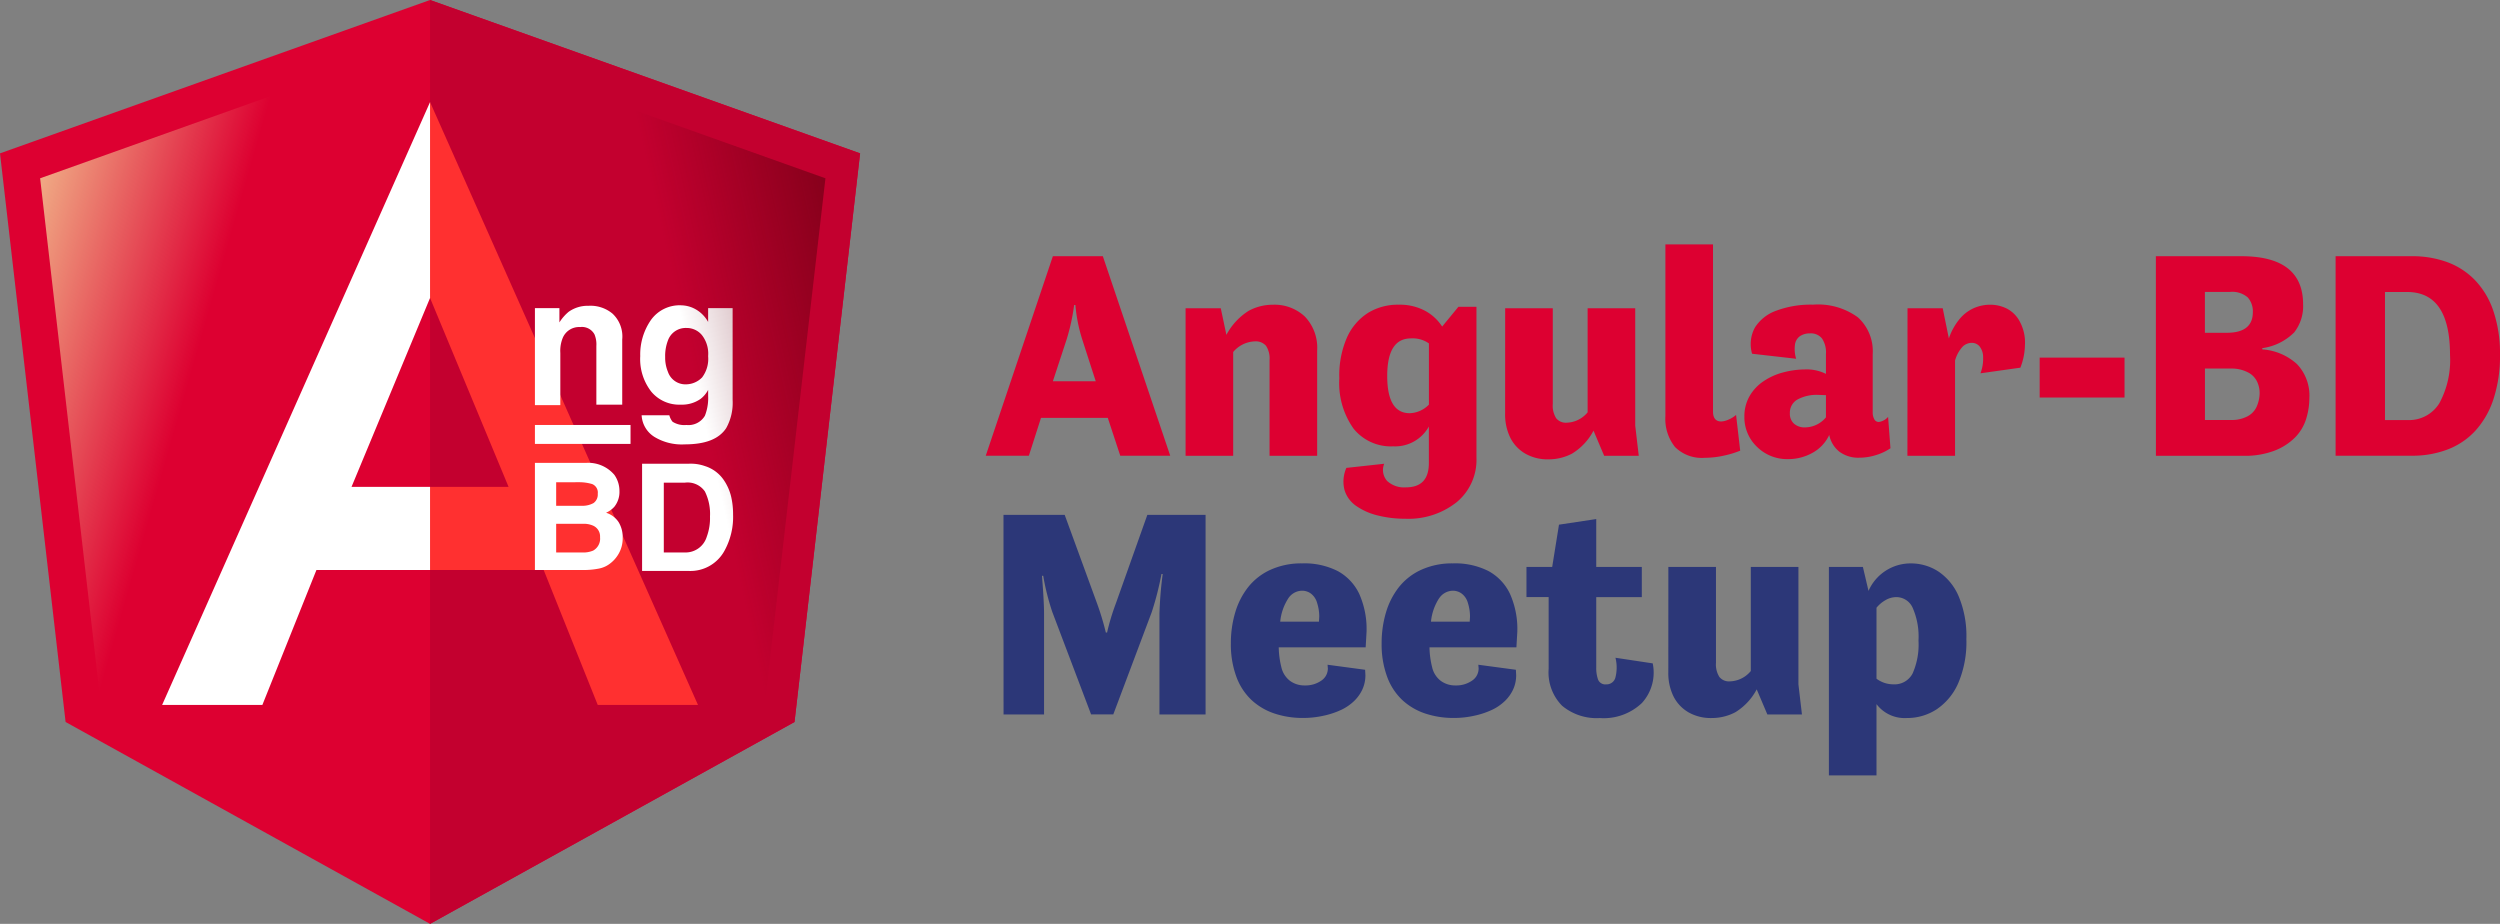 <svg xmlns="http://www.w3.org/2000/svg" xmlns:xlink="http://www.w3.org/1999/xlink" width="202.952" height="75" viewBox="0 0 202.952 75">
  <rect x="0" y="0" width="202.952" height="75" fill="#808080" stroke="none"/>
  <defs>
    <linearGradient id="linear-gradient" x1="-0.183" y1="0.105" x2="0.432" y2="0.415" gradientUnits="objectBoundingBox">
      <stop offset="0" stop-color="#f8f3a8"/>
      <stop offset="1" stop-color="#f8f3a8" stop-opacity="0"/>
    </linearGradient>
    <linearGradient id="linear-gradient-2" x1="1.231" y1="0.173" x2="0.625" y2="0.409" gradientUnits="objectBoundingBox">
      <stop offset="0" stop-color="#670011"/>
      <stop offset="1" stop-color="#670011" stop-opacity="0"/>
    </linearGradient>
  </defs>
  <g id="Group_16" data-name="Group 16" transform="translate(-283 -135)">
    <g id="Group_8" data-name="Group 8" transform="translate(251.1 110)">
      <path id="Path_1" data-name="Path 1" d="M66.812,25h0L31.9,37.45l5.325,46.162L66.812,100h0L96.4,83.612l5.325-46.162Z" transform="translate(0 0)" fill="#dd0031"/>
      <path id="Path_2" data-name="Path 2" d="M125,25V71.275h0V100h0l29.587-16.388,5.325-46.162Z" transform="translate(-58.188 0)" fill="#c3002f"/>
      <path id="Path_3" data-name="Path 3" d="M138.612,96.037h8.138L125,47.1V63l6.375,15.337H125v6.75h9.225Z" transform="translate(-58.188 -13.812)" fill="#ff3030"/>
      <path id="Path_4" data-name="Path 4" d="M75.138,96.037H67L88.75,47.1V63L82.375,78.337H88.75v6.75H79.525Z" transform="translate(-21.938 -13.812)" fill="#fff"/>
      <g id="Group_7" data-name="Group 7" transform="translate(75.325 49.787)">
        <g id="Group_5" data-name="Group 5" transform="translate(0 0)">
          <path id="Path_5" data-name="Path 5" d="M154,91.835a2.534,2.534,0,0,1,.788,2.1v5.287h-2.1V94.461a2.125,2.125,0,0,0-.15-.937,1.154,1.154,0,0,0-1.162-.6,1.438,1.438,0,0,0-1.425.9,2.782,2.782,0,0,0-.188,1.2V99.26H147.7V91.386h1.988v1.162a3.613,3.613,0,0,1,.75-.862,2.66,2.66,0,0,1,1.613-.488A2.784,2.784,0,0,1,154,91.835Z" transform="translate(-147.7 -91.16)" fill="#fff"/>
          <path id="Path_6" data-name="Path 6" d="M174.812,91.323a2.661,2.661,0,0,1,1.2,1.125V91.323H178v7.463a4.208,4.208,0,0,1-.525,2.287c-.6.9-1.725,1.313-3.375,1.313a4.269,4.269,0,0,1-2.437-.6,2.2,2.2,0,0,1-1.05-1.762h2.25a1.37,1.37,0,0,0,.262.525,1.777,1.777,0,0,0,1.125.262,1.545,1.545,0,0,0,1.5-.75,3.932,3.932,0,0,0,.263-1.613V97.96a2.164,2.164,0,0,1-.638.75,2.61,2.61,0,0,1-1.575.45,2.948,2.948,0,0,1-2.4-1.05,4.294,4.294,0,0,1-.9-2.888,4.911,4.911,0,0,1,.863-2.925,2.862,2.862,0,0,1,2.475-1.2A2.489,2.489,0,0,1,174.812,91.323Zm.712,5.625a2.5,2.5,0,0,0,.488-1.725,2.452,2.452,0,0,0-.488-1.687,1.6,1.6,0,0,0-1.275-.6,1.529,1.529,0,0,0-1.5,1.013,3.5,3.5,0,0,0-.225,1.35,2.979,2.979,0,0,0,.225,1.2,1.5,1.5,0,0,0,1.5,1.012A1.837,1.837,0,0,0,175.525,96.948Z" transform="translate(-161.95 -91.098)" fill="#fff"/>
        </g>
        <g id="Group_6" data-name="Group 6" transform="translate(0 12.787)">
          <path id="Path_7" data-name="Path 7" d="M154.15,126.173a2.273,2.273,0,0,1,.413,1.312,1.927,1.927,0,0,1-.413,1.275,1.961,1.961,0,0,1-.675.488,1.91,1.91,0,0,1,1.012.75,2.309,2.309,0,0,1,.337,1.275,2.487,2.487,0,0,1-.375,1.387,2.587,2.587,0,0,1-.6.675,2.129,2.129,0,0,1-.975.45,6.322,6.322,0,0,1-1.238.113H147.7v-8.7h4.2A2.775,2.775,0,0,1,154.15,126.173Zm-4.725.6v1.912h2.1a1.827,1.827,0,0,0,.938-.225.848.848,0,0,0,.338-.75.742.742,0,0,0-.45-.788,3.614,3.614,0,0,0-1.012-.15Zm0,3.375v2.325h2.1a2.049,2.049,0,0,0,.9-.15,1.11,1.11,0,0,0,.563-1.087.958.958,0,0,0-.562-.938,1.875,1.875,0,0,0-.862-.15Z" transform="translate(-147.7 -125.198)" fill="#fff"/>
          <path id="Path_8" data-name="Path 8" d="M176,125.585a2.9,2.9,0,0,1,1.5,1.087,4.063,4.063,0,0,1,.637,1.425,6.355,6.355,0,0,1,.15,1.425,5.686,5.686,0,0,1-.712,2.962,3.148,3.148,0,0,1-2.925,1.613H170.9v-8.7h3.75A3.441,3.441,0,0,1,176,125.585Zm-3.337,1.313v5.7h1.687a1.8,1.8,0,0,0,1.8-1.275,4.354,4.354,0,0,0,.263-1.65,4.088,4.088,0,0,0-.413-2.025,1.707,1.707,0,0,0-1.65-.713h-1.687Z" transform="translate(-162.2 -125.323)" fill="#fff"/>
        </g>
        <rect id="Rectangle_8" data-name="Rectangle 8" width="7.762" height="1.537" transform="translate(0 9.713)" fill="#fff"/>
      </g>
      <path id="Path_9" data-name="Path 9" d="M71.879,33.831l-31.3,11.163,4.875,42.261,2.262,1.253Z" transform="translate(-5.422 -5.52)" fill="url(#linear-gradient)"/>
      <path id="Path_10" data-name="Path 10" d="M127.125,33.831l31.3,11.163-4.875,42.261-2.262,1.253Z" transform="translate(-59.515 -5.52)" fill="url(#linear-gradient-2)"/>
    </g>
    <g id="Angular-BD_Meetup" data-name="Angular-BD Meetup" transform="translate(2404.832 -594.075)">
      <g id="Group_28" data-name="Group 28">
        <path id="Path_439" data-name="Path 439" d="M-2036.359,749.874h4.056l5.472,16.2h-4.056L-2031.9,763h-5.424l-.984,3.072h-3.5Zm0,10.152h3.48l-1.1-3.408a12.758,12.758,0,0,1-.552-2.784h-.1a17.006,17.006,0,0,1-.6,2.76Z" fill="#dd0031"/>
        <path id="Path_440" data-name="Path 440" d="M-2025.585,754.1h2.856l.457,2.16a5.171,5.171,0,0,1,1.812-1.955,4.1,4.1,0,0,1,1.956-.492,3.6,3.6,0,0,1,2.6.959,3.656,3.656,0,0,1,1,2.76v8.545h-3.865V758.3a1.851,1.851,0,0,0-.288-1.153,1.1,1.1,0,0,0-.912-.359,2.4,2.4,0,0,0-1.752.863v8.425h-3.865Z" fill="#dd0031"/>
        <path id="Path_441" data-name="Path 441" d="M-2012.468,756.438a4.585,4.585,0,0,1,1.7-1.967,4.62,4.62,0,0,1,2.484-.66,4.342,4.342,0,0,1,2.136.492,3.794,3.794,0,0,1,1.392,1.283l1.32-1.607h1.464v12.264a4.455,4.455,0,0,1-1.607,3.6,6.3,6.3,0,0,1-4.177,1.344,9.03,9.03,0,0,1-2.22-.264,5.2,5.2,0,0,1-1.764-.78,2.407,2.407,0,0,1-.949-1.309,2.747,2.747,0,0,1,.157-1.775l3.072-.336a1.332,1.332,0,0,0,.24,1.4,2.021,2.021,0,0,0,1.512.517q1.872,0,1.872-1.969V763.7a3.128,3.128,0,0,1-2.9,1.609,3.886,3.886,0,0,1-3.216-1.441,6.379,6.379,0,0,1-1.152-4.08A7.658,7.658,0,0,1-2012.468,756.438Zm6.636,5.485v-4.968a2.278,2.278,0,0,0-1.464-.408q-1.92,0-1.92,3.048,0,3.023,1.824,3.024A2.269,2.269,0,0,0-2005.832,761.923Z" fill="#dd0031"/>
        <path id="Path_442" data-name="Path 442" d="M-1999.641,754.1h3.865v7.777a1.9,1.9,0,0,0,.276,1.152,1,1,0,0,0,.852.36,2.281,2.281,0,0,0,1.7-.84V754.1h3.865v9.529l.287,2.448h-2.808l-.864-2.04a4.821,4.821,0,0,1-1.74,1.861,4.089,4.089,0,0,1-1.908.467,3.638,3.638,0,0,1-1.92-.48,3.116,3.116,0,0,1-1.2-1.3,4.289,4.289,0,0,1-.409-1.944Z" fill="#dd0031"/>
        <path id="Path_443" data-name="Path 443" d="M-1986.633,748.914h3.864v13.561q0,.816.672.816a1.655,1.655,0,0,0,.54-.132,2.278,2.278,0,0,0,.661-.4l.335,2.9a7.5,7.5,0,0,1-1.307.4,7.127,7.127,0,0,1-1.572.18,3.071,3.071,0,0,1-2.413-.876,3.65,3.65,0,0,1-.78-2.508Z" fill="#dd0031"/>
        <path id="Path_444" data-name="Path 444" d="M-1979.805,761.239a3.658,3.658,0,0,1,1.153-1.224,5.163,5.163,0,0,1,1.631-.72,7,7,0,0,1,1.716-.229,3.5,3.5,0,0,1,1.705.361v-1.609a2.032,2.032,0,0,0-.324-1.271,1.163,1.163,0,0,0-.972-.408,1.426,1.426,0,0,0-.816.227,1,1,0,0,0-.408.733,2.661,2.661,0,0,0,.1,1.1l-3.577-.407a2.81,2.81,0,0,1,.229-2.125,3.389,3.389,0,0,1,1.727-1.367,7.978,7.978,0,0,1,2.989-.492,5.484,5.484,0,0,1,3.648,1.031,3.71,3.71,0,0,1,1.2,2.976v4.7a1.152,1.152,0,0,0,.132.6.4.4,0,0,0,.348.216,1,1,0,0,0,.349-.1,1.171,1.171,0,0,0,.419-.312l.193,2.545a4.142,4.142,0,0,1-1.129.54,4.476,4.476,0,0,1-1.392.227,2.559,2.559,0,0,1-1.632-.492,2.3,2.3,0,0,1-.816-1.355,3.187,3.187,0,0,1-1.38,1.463,4.026,4.026,0,0,1-1.956.5,3.479,3.479,0,0,1-2.532-1,3.3,3.3,0,0,1-1.021-2.46A3.292,3.292,0,0,1-1979.805,761.239Zm6.205,1.716v-1.8l-.624-.023a3.269,3.269,0,0,0-1.68.372,1.216,1.216,0,0,0-.624,1.116,1.083,1.083,0,0,0,.336.852,1.318,1.318,0,0,0,.912.3A2.23,2.23,0,0,0-1973.6,762.955Z" fill="#dd0031"/>
        <path id="Path_445" data-name="Path 445" d="M-1966.978,754.1h2.857l.5,2.449a4.931,4.931,0,0,1,.8-1.488,3.209,3.209,0,0,1,1.176-.949,3.3,3.3,0,0,1,1.38-.3,3,3,0,0,1,1.368.324,2.5,2.5,0,0,1,1.069,1.115,3.555,3.555,0,0,1,.383,1.824,5.265,5.265,0,0,1-.372,1.849l-3.24.456a3.27,3.27,0,0,0,.216-1.273,1.407,1.407,0,0,0-.287-.912.823.823,0,0,0-.624-.288,1.085,1.085,0,0,0-.744.3,2.729,2.729,0,0,0-.624,1.14v7.728h-3.866Z" fill="#dd0031"/>
        <path id="Path_446" data-name="Path 446" d="M-1956.25,758.106h6.889v3.241h-6.889Z" fill="#dd0031"/>
        <path id="Path_447" data-name="Path 447" d="M-1946.817,749.874h6.936q5.017,0,5.017,3.912a3.457,3.457,0,0,1-.72,2.269,4.528,4.528,0,0,1-2.593,1.283v.1a4.657,4.657,0,0,1,2.821,1.2,3.706,3.706,0,0,1,1,2.76,5.691,5.691,0,0,1-.264,1.692,3.7,3.7,0,0,1-.912,1.512,4.76,4.76,0,0,1-1.68,1.068,6.725,6.725,0,0,1-2.472.408h-7.129Zm5.76,6.216q2.114,0,2.113-1.68a1.725,1.725,0,0,0-.4-1.176,1.9,1.9,0,0,0-1.475-.457h-2.017v3.313Zm.384,7.081a2.714,2.714,0,0,0,1.273-.288,1.638,1.638,0,0,0,.78-.828,2.805,2.805,0,0,0,.227-1.092,2.157,2.157,0,0,0-.227-.948,1.634,1.634,0,0,0-.792-.744,2.833,2.833,0,0,0-1.261-.277h-2.16v4.177Z" fill="#dd0031"/>
        <path id="Path_448" data-name="Path 448" d="M-1932.226,749.874h6.193a8.264,8.264,0,0,1,2.833.468,6.024,6.024,0,0,1,2.267,1.452,6.658,6.658,0,0,1,1.513,2.52,10.8,10.8,0,0,1,.54,3.577,11.171,11.171,0,0,1-.528,3.576,7.035,7.035,0,0,1-1.477,2.58,5.936,5.936,0,0,1-2.267,1.524,8.015,8.015,0,0,1-2.881.5h-6.193Zm5.809,13.3a2.885,2.885,0,0,0,2.616-1.368,7.349,7.349,0,0,0,.864-3.912q0-5.113-3.48-5.114h-1.8v10.394Z" fill="#dd0031"/>
      </g>
      <g id="Group_29" data-name="Group 29">
        <path id="Path_449" data-name="Path 449" d="M-2040.368,770.874h4.969l2.64,7.225a21.8,21.8,0,0,1,.7,2.328h.1a18.066,18.066,0,0,1,.7-2.328l2.568-7.225h4.728v16.2h-3.744v-8.184a31.778,31.778,0,0,1,.264-3.217h-.1a24.239,24.239,0,0,1-.792,3.1l-3.12,8.3h-1.8l-3.144-8.3a19.586,19.586,0,0,1-.744-2.953h-.1q.168,2.113.168,3.073v8.184h-3.288Z" fill="#2c3778"/>
        <path id="Path_450" data-name="Path 450" d="M-2021.563,778.818a6.133,6.133,0,0,1,1.055-2.076,4.9,4.9,0,0,1,1.824-1.416,6.034,6.034,0,0,1,2.557-.515,5.979,5.979,0,0,1,2.892.623,4.118,4.118,0,0,1,1.74,1.837,7,7,0,0,1,.6,3.108l-.072,1.248h-7.056a7.086,7.086,0,0,0,.215,1.62,1.921,1.921,0,0,0,.7,1.1,1.965,1.965,0,0,0,1.2.372,2.24,2.24,0,0,0,1.332-.384,1.183,1.183,0,0,0,.54-1.008l-.024-.288,3.048.408.025.432a2.75,2.75,0,0,1-.24,1.152,3.143,3.143,0,0,1-.672.948,3.932,3.932,0,0,1-1.021.708,6.626,6.626,0,0,1-1.416.48,7.573,7.573,0,0,1-1.716.192,7.2,7.2,0,0,1-2.316-.36,5.107,5.107,0,0,1-1.86-1.092,4.906,4.906,0,0,1-1.237-1.9,7.552,7.552,0,0,1-.444-2.7A8.727,8.727,0,0,1-2021.563,778.818Zm4.32-1.175a4.226,4.226,0,0,0-.66,1.9h3.144l.024-.407a3.627,3.627,0,0,0-.168-1.1,1.443,1.443,0,0,0-.5-.768,1.215,1.215,0,0,0-.72-.239A1.365,1.365,0,0,0-2017.243,777.643Z" fill="#2c3778"/>
        <path id="Path_451" data-name="Path 451" d="M-2009.324,778.818a6.133,6.133,0,0,1,1.055-2.076,4.906,4.906,0,0,1,1.825-1.416,6.027,6.027,0,0,1,2.556-.515,5.979,5.979,0,0,1,2.892.623,4.108,4.108,0,0,1,1.74,1.837,6.987,6.987,0,0,1,.6,3.108l-.073,1.248h-7.056a7.152,7.152,0,0,0,.216,1.62,1.92,1.92,0,0,0,.7,1.1,1.965,1.965,0,0,0,1.2.372,2.24,2.24,0,0,0,1.332-.384,1.18,1.18,0,0,0,.54-1.008l-.024-.288,3.049.408.023.432a2.752,2.752,0,0,1-.239,1.152,3.126,3.126,0,0,1-.672.948,3.934,3.934,0,0,1-1.021.708,6.626,6.626,0,0,1-1.416.48,7.565,7.565,0,0,1-1.715.192,7.209,7.209,0,0,1-2.317-.36,5.107,5.107,0,0,1-1.86-1.092,4.906,4.906,0,0,1-1.237-1.9,7.574,7.574,0,0,1-.444-2.7A8.727,8.727,0,0,1-2009.324,778.818Zm4.32-1.175a4.238,4.238,0,0,0-.66,1.9h3.144l.024-.407a3.627,3.627,0,0,0-.168-1.1,1.432,1.432,0,0,0-.5-.768,1.215,1.215,0,0,0-.72-.239A1.368,1.368,0,0,0-2005,777.643Z" fill="#2c3778"/>
        <path id="Path_452" data-name="Path 452" d="M-1997.912,775.1h2.088l.552-3.432,3.024-.456V775.1h3.7v2.449h-3.7v5.736a2.772,2.772,0,0,0,.144.947.632.632,0,0,0,.672.4.738.738,0,0,0,.733-.528,3.282,3.282,0,0,0,.011-1.632l3.025.456a3.664,3.664,0,0,1-.876,3.216,4.5,4.5,0,0,1-3.421,1.224,4.378,4.378,0,0,1-3.06-1,3.845,3.845,0,0,1-1.092-2.988v-5.832h-1.8Z" fill="#2c3778"/>
        <path id="Path_453" data-name="Path 453" d="M-1986.393,775.1h3.865v7.777a1.9,1.9,0,0,0,.276,1.152,1,1,0,0,0,.852.36,2.28,2.28,0,0,0,1.7-.84V775.1h3.865v9.529l.287,2.448h-2.808l-.864-2.04a4.814,4.814,0,0,1-1.74,1.861,4.089,4.089,0,0,1-1.908.467,3.638,3.638,0,0,1-1.92-.48,3.116,3.116,0,0,1-1.2-1.3,4.289,4.289,0,0,1-.409-1.944Z" fill="#2c3778"/>
        <path id="Path_454" data-name="Path 454" d="M-1973.361,775.1h2.76l.456,1.945a3.727,3.727,0,0,1,3.409-2.232,4.079,4.079,0,0,1,2.268.66,4.6,4.6,0,0,1,1.644,2.015,8.335,8.335,0,0,1,.624,3.469,8.473,8.473,0,0,1-.66,3.576,4.918,4.918,0,0,1-1.752,2.124,4.382,4.382,0,0,1-2.436.708,2.862,2.862,0,0,1-2.448-1.128v5.785h-3.865Zm4.608,2.689a2.529,2.529,0,0,0-.743.623v5.761a2.268,2.268,0,0,0,1.368.456,1.646,1.646,0,0,0,1.56-.876,5.769,5.769,0,0,0,.48-2.677,5.811,5.811,0,0,0-.469-2.652,1.453,1.453,0,0,0-1.332-.875A1.766,1.766,0,0,0-1968.753,777.787Z" fill="#2c3778"/>
      </g>
    </g>
  </g>
</svg>
